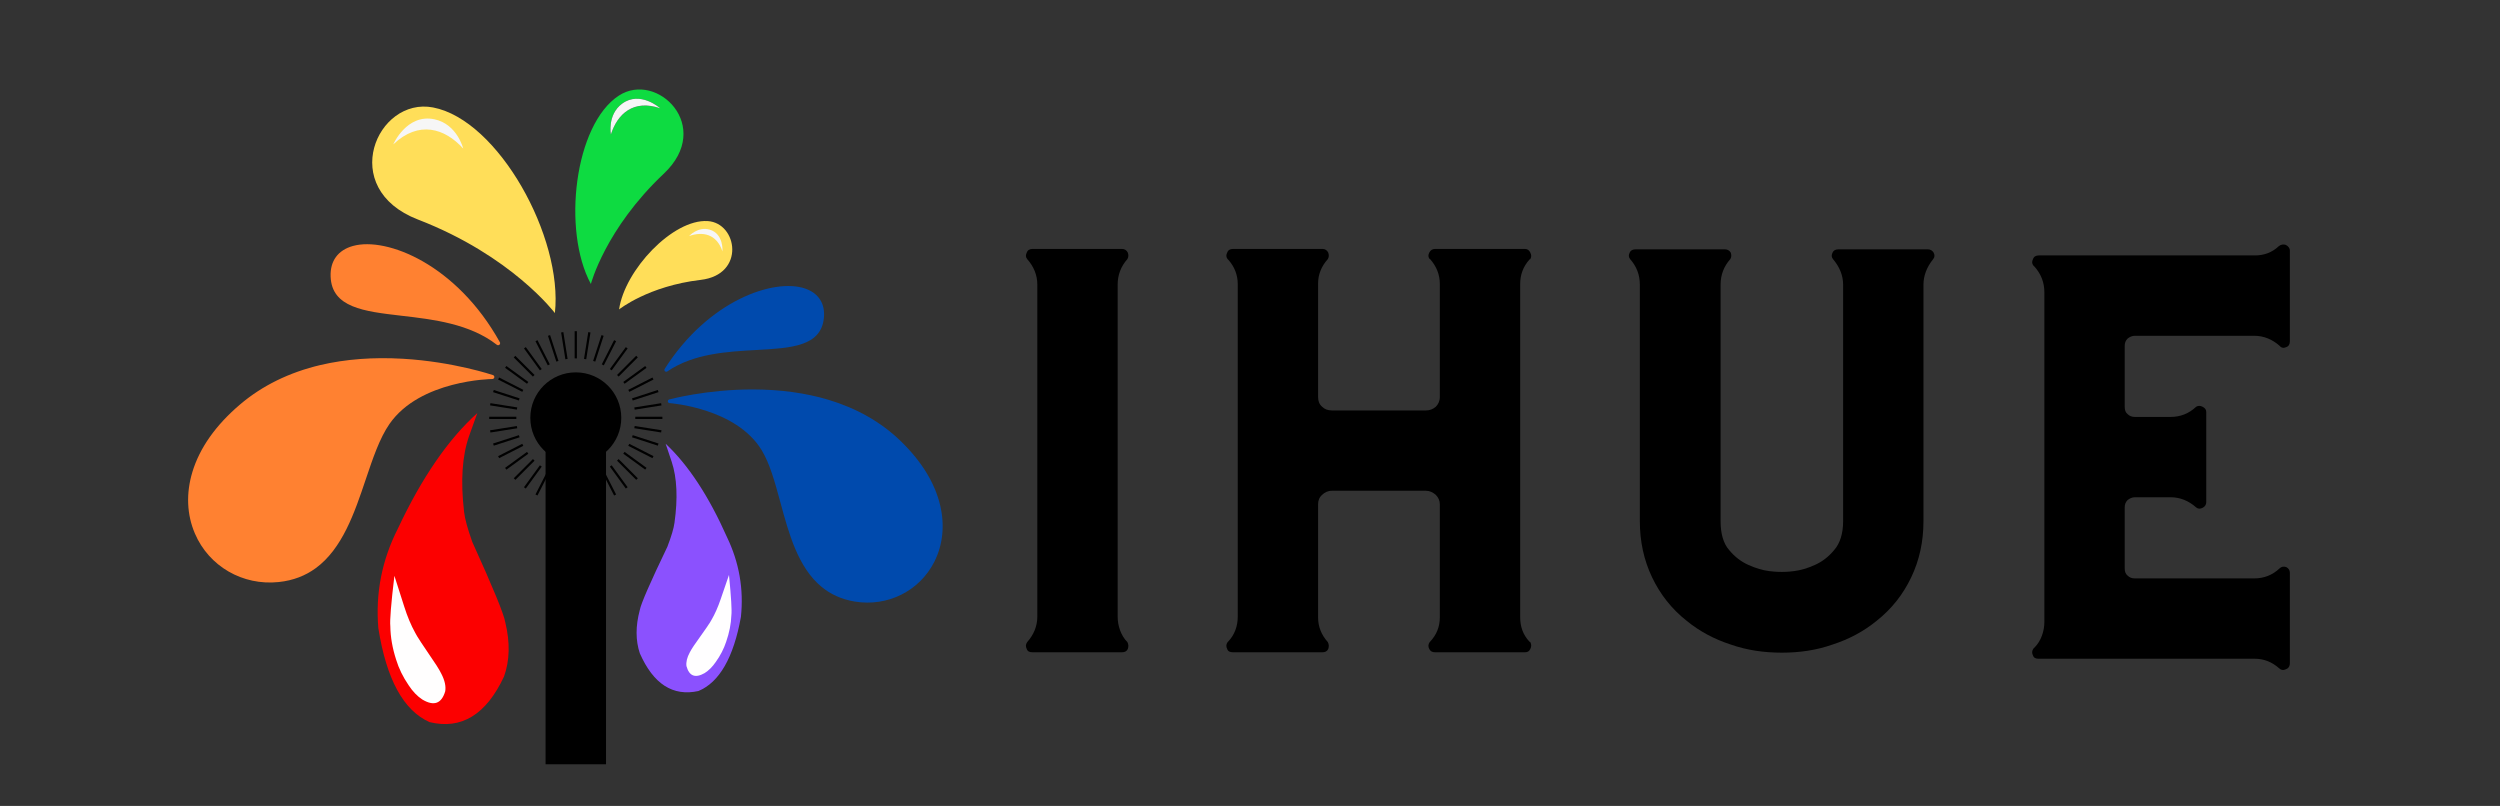 <svg xmlns="http://www.w3.org/2000/svg" xmlns:xlink="http://www.w3.org/1999/xlink" width="1033" zoomAndPan="magnify" viewBox="0 0 774.75 249.75" height="333" preserveAspectRatio="xMidYMid meet" version="1.0"><rect x="0" y="0" width="774.75" height="249.75" fill="#333333" stroke="none"/><defs><g/><clipPath id="1b5ee62592"><path d="M 151.602 102.648 L 205.277 102.648 L 205.277 156.324 L 151.602 156.324 Z M 151.602 102.648 " clip-rule="nonzero"/></clipPath><clipPath id="1176a1902f"><path d="M 169.074 134.871 L 187.805 134.871 L 187.805 236.844 L 169.074 236.844 Z M 169.074 134.871 " clip-rule="nonzero"/></clipPath><clipPath id="e09b1c0621"><path d="M 164.348 115.395 L 192.535 115.395 L 192.535 143.582 L 164.348 143.582 Z M 164.348 115.395 " clip-rule="nonzero"/></clipPath><clipPath id="b17ee8110a"><path d="M 178.441 115.395 C 170.656 115.395 164.348 121.703 164.348 129.488 C 164.348 137.27 170.656 143.582 178.441 143.582 C 186.223 143.582 192.535 137.27 192.535 129.488 C 192.535 121.703 186.223 115.395 178.441 115.395 Z M 178.441 115.395 " clip-rule="nonzero"/></clipPath><clipPath id="13becaf25c"><path d="M 58 110 L 154 110 L 154 181 L 58 181 Z M 58 110 " clip-rule="nonzero"/></clipPath><clipPath id="f3e781cfa2"><path d="M 31.957 130.23 L 126.738 61.559 L 171.211 122.934 L 76.426 191.609 Z M 31.957 130.23 " clip-rule="nonzero"/></clipPath><clipPath id="b4593b21a3"><path d="M 31.957 130.23 L 126.738 61.559 L 171.211 122.934 L 76.426 191.609 Z M 31.957 130.23 " clip-rule="nonzero"/></clipPath><clipPath id="a784a32270"><path d="M 102 75 L 155 75 L 155 107 L 102 107 Z M 102 75 " clip-rule="nonzero"/></clipPath><clipPath id="d5a53fe4df"><path d="M 31.957 130.23 L 126.738 61.559 L 171.211 122.934 L 76.426 191.609 Z M 31.957 130.23 " clip-rule="nonzero"/></clipPath><clipPath id="13fcedf3ec"><path d="M 31.957 130.23 L 126.738 61.559 L 171.211 122.934 L 76.426 191.609 Z M 31.957 130.23 " clip-rule="nonzero"/></clipPath><clipPath id="3c8ce4aec8"><path d="M 206 120 L 293 120 L 293 187 L 206 187 Z M 206 120 " clip-rule="nonzero"/></clipPath><clipPath id="7815ef46fc"><path d="M 234.34 74.973 L 317.719 143.383 L 273.426 197.367 L 190.047 128.961 Z M 234.34 74.973 " clip-rule="nonzero"/></clipPath><clipPath id="d2ab32ad0b"><path d="M 317.664 143.336 L 234.281 74.926 L 189.988 128.914 L 273.371 197.32 Z M 317.664 143.336 " clip-rule="nonzero"/></clipPath><clipPath id="2de89d5c26"><path d="M 205 88 L 256 88 L 256 116 L 205 116 Z M 205 88 " clip-rule="nonzero"/></clipPath><clipPath id="a2f9429cce"><path d="M 234.34 74.973 L 317.719 143.383 L 273.426 197.367 L 190.047 128.961 Z M 234.34 74.973 " clip-rule="nonzero"/></clipPath><clipPath id="5ba0dfe1a8"><path d="M 317.664 143.336 L 234.281 74.926 L 189.988 128.914 L 273.371 197.32 Z M 317.664 143.336 " clip-rule="nonzero"/></clipPath><clipPath id="60e95e08a9"><path d="M 178 27 L 212 27 L 212 89 L 178 89 Z M 178 27 " clip-rule="nonzero"/></clipPath><clipPath id="3b63ebf7a1"><path d="M 101.379 90.105 L 108.965 12.691 L 237.078 25.246 L 229.492 102.656 Z M 101.379 90.105 " clip-rule="nonzero"/></clipPath><clipPath id="5024cb4f8f"><path d="M 101.379 90.105 L 108.965 12.691 L 237.078 25.246 L 229.492 102.656 Z M 101.379 90.105 " clip-rule="nonzero"/></clipPath><clipPath id="469b004f39"><path d="M 115 33 L 227 33 L 227 98 L 115 98 Z M 115 33 " clip-rule="nonzero"/></clipPath><clipPath id="71c163f448"><path d="M 101.379 90.105 L 108.965 12.691 L 237.078 25.246 L 229.492 102.656 Z M 101.379 90.105 " clip-rule="nonzero"/></clipPath><clipPath id="9e119825db"><path d="M 101.379 90.105 L 108.965 12.691 L 237.078 25.246 L 229.492 102.656 Z M 101.379 90.105 " clip-rule="nonzero"/></clipPath><clipPath id="f3cf3483b8"><path d="M 121 30 L 224 30 L 224 78 L 121 78 Z M 121 30 " clip-rule="nonzero"/></clipPath><clipPath id="c2b87b58ba"><path d="M 101.379 90.105 L 108.965 12.691 L 237.078 25.246 L 229.492 102.656 Z M 101.379 90.105 " clip-rule="nonzero"/></clipPath><clipPath id="4083e8de05"><path d="M 101.379 90.105 L 108.965 12.691 L 237.078 25.246 L 229.492 102.656 Z M 101.379 90.105 " clip-rule="nonzero"/></clipPath><clipPath id="f6eaf1ce2d"><path d="M 117 128 L 158 128 L 158 225 L 117 225 Z M 117 128 " clip-rule="nonzero"/></clipPath><clipPath id="ee1a0fc504"><path d="M 101.379 139.527 L 147.926 127.957 L 171.246 221.77 L 124.703 233.34 Z M 101.379 139.527 " clip-rule="nonzero"/></clipPath><clipPath id="1a45cc1872"><path d="M 147.891 127.965 L 101.348 139.535 L 124.668 233.348 L 171.215 221.777 Z M 147.891 127.965 " clip-rule="nonzero"/></clipPath><clipPath id="7b56ceafdb"><path d="M 120 178 L 139 178 L 139 218 L 120 218 Z M 120 178 " clip-rule="nonzero"/></clipPath><clipPath id="b47aad004a"><path d="M 101.379 139.527 L 147.926 127.957 L 171.246 221.77 L 124.703 233.34 Z M 101.379 139.527 " clip-rule="nonzero"/></clipPath><clipPath id="5afef6f1ad"><path d="M 147.891 127.965 L 101.348 139.535 L 124.668 233.348 L 171.215 221.777 Z M 147.891 127.965 " clip-rule="nonzero"/></clipPath><clipPath id="14e3c4f6fb"><path d="M 197 137 L 230 137 L 230 215 L 197 215 Z M 197 137 " clip-rule="nonzero"/></clipPath><clipPath id="dea0a37881"><path d="M 206.309 137.473 L 243.242 147.5 L 223.059 221.844 L 186.125 211.816 Z M 206.309 137.473 " clip-rule="nonzero"/></clipPath><clipPath id="cbdc41e1dd"><path d="M 206.309 137.473 L 243.242 147.5 L 223.059 221.844 L 186.125 211.816 Z M 206.309 137.473 " clip-rule="nonzero"/></clipPath><clipPath id="67d2def018"><path d="M 212 178 L 227 178 L 227 210 L 212 210 Z M 212 178 " clip-rule="nonzero"/></clipPath><clipPath id="d77eebb006"><path d="M 206.309 137.473 L 243.242 147.5 L 223.059 221.844 L 186.125 211.816 Z M 206.309 137.473 " clip-rule="nonzero"/></clipPath><clipPath id="f2eef4bdc3"><path d="M 206.309 137.473 L 243.242 147.5 L 223.059 221.844 L 186.125 211.816 Z M 206.309 137.473 " clip-rule="nonzero"/></clipPath></defs><g clip-path="url(#1b5ee62592)"><path fill="#000000" d="M 178.785 111.059 L 178.082 111.059 L 178.082 102.648 L 178.785 102.648 Z M 175.898 111.223 L 174.582 102.918 L 173.891 103.031 L 175.207 111.34 Z M 173.074 111.852 L 170.477 103.848 L 169.812 104.066 L 172.406 112.066 Z M 170.387 112.91 L 166.566 105.422 L 165.941 105.742 L 169.762 113.23 Z M 167.883 114.367 L 162.949 107.57 L 162.387 107.977 L 167.32 114.777 Z M 165.66 116.207 L 159.703 110.266 L 159.207 110.766 L 165.148 116.707 Z M 163.73 118.367 L 156.93 113.422 L 156.523 113.984 L 163.32 118.93 Z M 162.172 120.809 L 154.68 116.988 L 154.363 117.613 L 161.863 121.434 Z M 161.02 123.453 L 153.02 120.859 L 152.801 121.523 L 160.805 124.121 Z M 160.293 126.254 L 151.984 124.938 L 151.871 125.629 L 160.176 126.945 Z M 160.012 129.141 L 151.602 129.141 L 151.602 129.844 L 160.012 129.844 Z M 160.293 132.719 L 160.176 132.031 L 151.871 133.348 L 151.984 134.035 Z M 161.02 135.52 L 160.805 134.855 L 152.801 137.449 L 153.02 138.113 Z M 162.172 138.164 L 161.852 137.539 L 154.363 141.359 L 154.68 141.984 Z M 163.73 140.605 L 163.32 140.043 L 156.523 144.988 L 156.93 145.551 Z M 165.66 142.766 L 165.16 142.266 L 159.219 148.211 L 159.719 148.707 Z M 167.883 144.605 L 167.32 144.195 L 162.375 150.996 L 162.938 151.406 Z M 170.387 146.062 L 169.762 145.742 L 165.941 153.234 L 166.566 153.551 Z M 173.074 147.125 L 172.406 146.906 L 169.812 154.906 L 170.477 155.125 Z M 175.898 147.75 L 175.207 147.637 L 173.891 155.941 L 174.582 156.059 Z M 178.785 147.918 L 178.082 147.918 L 178.082 156.324 L 178.785 156.324 Z M 182.988 155.941 L 181.672 147.637 L 180.984 147.75 L 182.301 156.059 Z M 187.066 154.906 L 184.473 146.906 L 183.809 147.125 L 186.402 155.125 Z M 190.938 153.246 L 187.117 145.758 L 186.492 146.074 L 190.312 153.566 Z M 194.504 150.996 L 189.559 144.195 L 188.996 144.605 L 193.941 151.406 Z M 197.66 148.223 L 191.719 142.266 L 191.219 142.766 L 197.164 148.707 Z M 200.359 144.977 L 193.559 140.031 L 193.148 140.594 L 199.949 145.539 Z M 202.52 141.359 L 195.016 137.539 L 194.695 138.164 L 202.188 141.984 Z M 204.078 137.449 L 196.078 134.855 L 195.859 135.52 L 203.859 138.113 Z M 204.996 133.332 L 196.691 132.016 L 196.574 132.707 L 204.883 134.023 Z M 205.277 129.141 L 196.871 129.141 L 196.871 129.844 L 205.277 129.844 Z M 204.996 125.641 L 204.883 124.949 L 196.574 126.266 L 196.691 126.957 Z M 204.078 121.523 L 203.859 120.859 L 195.859 123.453 L 196.078 124.121 Z M 202.52 117.613 L 202.199 116.988 L 194.711 120.809 L 195.027 121.434 Z M 200.359 113.996 L 199.949 113.434 L 193.152 118.367 L 193.559 118.93 Z M 197.66 110.75 L 197.164 110.254 L 191.219 116.207 L 191.719 116.707 Z M 194.504 107.977 L 193.941 107.57 L 188.996 114.367 L 189.559 114.777 Z M 190.938 105.727 L 190.312 105.41 L 186.492 112.91 L 187.117 113.23 Z M 187.066 104.066 L 186.402 103.848 L 183.809 111.852 L 184.473 112.066 Z M 182.988 103.031 L 182.301 102.918 L 180.984 111.223 L 181.672 111.34 Z M 182.988 103.031 " fill-opacity="1" fill-rule="nonzero"/></g><g clip-path="url(#1176a1902f)"><path fill="#000000" d="M 169.074 134.871 L 187.805 134.871 L 187.805 236.867 L 169.074 236.867 Z M 169.074 134.871 " fill-opacity="1" fill-rule="nonzero"/></g><g clip-path="url(#e09b1c0621)"><g clip-path="url(#b17ee8110a)"><path fill="#000000" d="M 164.348 115.395 L 192.535 115.395 L 192.535 143.582 L 164.348 143.582 Z M 164.348 115.395 " fill-opacity="1" fill-rule="nonzero"/></g></g><g clip-path="url(#13becaf25c)"><g clip-path="url(#f3e781cfa2)"><g clip-path="url(#b4593b21a3)"><path fill="#ff8131" d="M 153.191 116.934 C 153.238 116.629 153.066 116.34 152.777 116.238 C 152.656 116.199 140.523 112.098 124.891 111.18 C 115.703 110.641 107.109 111.293 99.355 113.109 C 89.641 115.391 81.227 119.523 74.34 125.391 C 66.82 131.801 61.863 138.84 59.609 146.312 C 57.621 152.91 57.895 159.496 60.406 165.352 C 64.762 175.512 75.199 181.551 86.375 180.375 C 90.949 179.895 94.672 178.375 97.77 176.129 C 106.098 170.094 109.887 158.836 113.34 148.582 C 115.555 142 117.645 135.789 120.703 131.383 C 130.184 117.727 152.355 117.457 152.578 117.457 C 152.883 117.453 153.141 117.234 153.191 116.934 Z M 153.191 116.934 " fill-opacity="1" fill-rule="nonzero"/></g></g></g><g clip-path="url(#a784a32270)"><g clip-path="url(#d5a53fe4df)"><g clip-path="url(#13fcedf3ec)"><path fill="#ff8131" d="M 109.383 76.223 C 104.75 77.508 102.289 80.859 102.457 85.664 C 102.785 95.336 112.789 96.496 124.371 97.844 C 134.285 98.992 145.527 100.297 153.98 106.855 C 154.203 107.027 154.508 107.027 154.73 106.867 C 154.746 106.859 154.762 106.848 154.77 106.836 C 154.996 106.641 155.055 106.316 154.91 106.059 C 141.598 82.047 119.914 73.305 109.383 76.223 Z M 109.383 76.223 " fill-opacity="1" fill-rule="nonzero"/></g></g></g><g clip-path="url(#3c8ce4aec8)"><g clip-path="url(#7815ef46fc)"><g clip-path="url(#d2ab32ad0b)"><path fill="#004aad" d="M 206.965 124.41 C 206.938 124.129 207.113 123.871 207.383 123.793 C 207.496 123.766 218.875 120.668 233.293 120.688 C 241.77 120.699 249.633 121.773 256.66 123.871 C 265.461 126.504 272.969 130.77 278.973 136.543 C 285.531 142.852 289.695 149.594 291.355 156.586 C 292.82 162.762 292.203 168.801 289.574 174.043 C 285.004 183.141 275.078 188.113 264.871 186.418 C 260.695 185.723 257.355 184.121 254.633 181.883 C 247.312 175.875 244.453 165.32 241.848 155.703 C 240.176 149.531 238.594 143.703 236.027 139.488 C 228.07 126.41 207.703 124.938 207.5 124.926 C 207.219 124.906 206.992 124.691 206.965 124.41 Z M 206.965 124.41 " fill-opacity="1" fill-rule="nonzero"/></g></g></g><g clip-path="url(#2de89d5c26)"><g clip-path="url(#a2f9429cce)"><g clip-path="url(#5ba0dfe1a8)"><path fill="#004aad" d="M 249.484 89.414 C 253.672 90.852 255.746 94.066 255.328 98.473 C 254.488 107.344 245.23 107.859 234.508 108.457 C 225.332 108.965 214.93 109.543 206.797 115.102 C 206.582 115.25 206.301 115.234 206.105 115.074 C 206.094 115.062 206.078 115.051 206.07 115.043 C 205.875 114.852 205.836 114.547 205.984 114.32 C 219.551 92.988 239.961 86.148 249.484 89.414 Z M 249.484 89.414 " fill-opacity="1" fill-rule="nonzero"/></g></g></g><g clip-path="url(#60e95e08a9)"><g clip-path="url(#3b63ebf7a1)"><g clip-path="url(#5024cb4f8f)"><path fill="#0edb41" d="M 191.789 29.625 C 178.012 38.59 174.152 71.484 183.113 88.004 C 183.113 88.004 187.594 70.898 205.699 53.84 C 221.25 39.191 203.617 21.93 191.789 29.625 Z M 204.602 33.562 C 196.359 30.723 191.355 35.238 189.309 41.691 C 189.309 41.691 188.168 35.57 192.754 32.156 C 198.398 27.961 204.602 33.562 204.602 33.562 Z M 204.602 33.562 " fill-opacity="1" fill-rule="nonzero"/></g></g></g><g clip-path="url(#469b004f39)"><g clip-path="url(#71c163f448)"><g clip-path="url(#9e119825db)"><path fill="#ffde59" d="M 191.852 95.891 C 191.852 95.891 200.918 88.629 217.152 86.734 C 231.094 85.105 228.566 69.09 219.312 68.512 C 208.535 67.836 193.602 83.668 191.852 95.891 Z M 129.516 68.031 C 158.648 79.266 171.961 97.02 171.961 97.02 C 174.543 73.574 154.457 37.18 134.199 33.297 C 116.809 29.965 104.504 58.383 129.516 68.031 Z M 129.516 68.031 " fill-opacity="1" fill-rule="nonzero"/></g></g></g><g clip-path="url(#f3cf3483b8)"><g clip-path="url(#c2b87b58ba)"><g clip-path="url(#4083e8de05)"><path fill="#f6f6f6" d="M 192.754 32.156 C 188.168 35.57 189.309 41.691 189.309 41.691 C 191.355 35.238 196.359 30.723 204.602 33.562 C 204.602 33.562 198.398 27.961 192.754 32.156 Z M 121.867 44.754 C 129.797 37.215 137.867 39.758 143.566 46.059 C 143.566 46.059 141.68 38.473 134.664 36.973 C 126.031 35.125 121.867 44.754 121.867 44.754 Z M 213.547 73.16 C 217.734 71.656 222.09 72.469 223.891 77.906 C 223.891 77.906 224.344 72.434 219.902 71.16 C 216.289 70.121 213.547 73.16 213.547 73.16 Z M 213.547 73.16 " fill-opacity="1" fill-rule="nonzero"/></g></g></g><g clip-path="url(#f6eaf1ce2d)"><g clip-path="url(#ee1a0fc504)"><g clip-path="url(#1a45cc1872)"><path fill="#fd0000" d="M 147.918 128.02 C 138.93 136.09 130.727 148.012 123.312 163.789 C 118.359 173.539 116.336 183.828 117.246 194.656 C 119.75 210.492 125.043 220.203 133.117 223.781 C 142.98 226.184 150.672 221.473 156.199 209.645 C 157.973 204.688 158.102 199.094 156.59 192.867 C 156.191 190.383 152.785 182.086 146.375 167.977 C 144.91 163.883 144.059 160.77 143.824 158.648 C 142.695 149.074 143.223 141.195 145.406 135.012 Z M 147.918 128.02 " fill-opacity="0.996" fill-rule="nonzero"/></g></g></g><g clip-path="url(#7b56ceafdb)"><g clip-path="url(#b47aad004a)"><g clip-path="url(#5afef6f1ad)"><path fill="#ffffff" d="M 122.227 178.453 C 121.191 187.094 120.77 192.297 120.961 194.066 C 121.004 197.414 121.609 200.875 122.77 204.457 C 123.594 207.156 124.879 209.781 126.621 212.34 C 127.895 214.281 129.312 215.762 130.867 216.773 C 134.473 218.93 136.844 218.074 137.98 214.207 C 138.223 212.648 137.836 210.879 136.82 208.895 C 136.461 208.145 135.945 207.25 135.277 206.207 C 131.121 200.113 128.922 196.746 128.68 196.109 C 127.383 193.785 126.246 191.07 125.262 187.961 Z M 122.227 178.453 " fill-opacity="0.996" fill-rule="nonzero"/></g></g></g><g clip-path="url(#14e3c4f6fb)"><g clip-path="url(#dea0a37881)"><g clip-path="url(#cbdc41e1dd)"><path fill="#8c52ff" d="M 206.285 137.52 C 213.316 144.109 219.652 153.758 225.297 166.465 C 229.078 174.328 230.516 182.566 229.609 191.188 C 227.34 203.773 222.953 211.426 216.453 214.145 C 208.543 215.891 202.488 212 198.285 202.473 C 196.953 198.488 196.945 194.027 198.262 189.086 C 198.621 187.109 201.477 180.551 206.832 169.41 C 208.07 166.172 208.801 163.703 209.023 162.016 C 210.09 154.398 209.805 148.105 208.168 143.137 Z M 206.285 137.52 " fill-opacity="0.996" fill-rule="nonzero"/></g></g></g><g clip-path="url(#67d2def018)"><g clip-path="url(#d77eebb006)"><g clip-path="url(#f2eef4bdc3)"><path fill="#ffffff" d="M 225.914 178.18 C 226.59 185.09 226.836 189.246 226.652 190.652 C 226.562 193.32 226.02 196.074 225.031 198.906 C 224.328 201.047 223.262 203.121 221.828 205.129 C 220.777 206.656 219.625 207.812 218.363 208.594 C 215.453 210.25 213.574 209.527 212.734 206.422 C 212.57 205.176 212.91 203.77 213.75 202.207 C 214.051 201.613 214.477 200.91 215.027 200.09 C 218.449 195.301 220.262 192.652 220.465 192.148 C 221.535 190.32 222.492 188.172 223.328 185.711 Z M 225.914 178.18 " fill-opacity="0.996" fill-rule="nonzero"/></g></g></g><g fill="#000000" fill-opacity="1"><g transform="translate(302.856, 202.135)"><g><path d="M 43.508 -11.066 L 43.508 -113.922 C 43.508 -116.941 44.512 -119.582 46.523 -121.844 C 46.902 -122.473 46.902 -123.102 46.652 -123.855 C 46.273 -124.613 45.645 -124.988 44.891 -124.988 L 17.102 -124.988 C 16.223 -124.988 15.594 -124.613 15.34 -123.855 C 14.965 -123.102 14.965 -122.473 15.465 -121.844 C 17.477 -119.582 18.609 -116.941 18.609 -113.922 L 18.609 -11.066 C 18.609 -8.047 17.477 -5.406 15.465 -3.145 C 14.965 -2.391 14.965 -1.762 15.34 -1.008 C 15.594 -0.25 16.223 0 17.102 0 L 44.891 0 C 45.645 0 46.273 -0.25 46.652 -1.008 C 46.902 -1.762 46.902 -2.391 46.523 -3.145 C 45.52 -4.148 44.766 -5.406 44.262 -6.789 C 43.758 -8.172 43.508 -9.555 43.508 -11.066 Z M 43.508 -11.066 "/></g></g></g><g fill="#000000" fill-opacity="1"><g transform="translate(364.971, 202.135)"><g><path d="M 109.27 -3.145 L 109.02 -3.27 C 107.008 -5.406 106.129 -7.922 106.129 -10.941 L 106.129 -114.051 C 106.129 -116.941 107.008 -119.457 109.02 -121.719 L 109.27 -121.844 C 109.648 -122.473 109.648 -123.102 109.27 -123.855 C 108.895 -124.613 108.391 -124.988 107.637 -124.988 L 79.723 -124.988 C 78.965 -124.988 78.34 -124.613 77.961 -123.855 C 77.582 -123.102 77.582 -122.473 78.086 -121.844 L 78.211 -121.844 C 80.223 -119.582 81.23 -116.941 81.23 -114.176 L 81.23 -79.094 C 81.23 -77.836 80.727 -76.828 79.973 -76.074 C 79.094 -75.32 78.086 -74.941 76.953 -74.941 L 47.781 -74.941 C 46.523 -74.941 45.52 -75.32 44.766 -76.074 C 43.883 -76.828 43.508 -77.836 43.508 -79.094 L 43.508 -114.301 C 43.508 -117.066 44.512 -119.582 46.523 -121.844 C 46.902 -122.473 46.902 -123.102 46.652 -123.855 C 46.273 -124.613 45.645 -124.988 44.891 -124.988 L 17.102 -124.988 C 16.223 -124.988 15.594 -124.613 15.34 -123.855 C 14.965 -123.102 14.965 -122.473 15.465 -121.844 L 15.719 -121.594 C 17.605 -119.457 18.609 -116.941 18.609 -114.051 L 18.609 -11.066 C 18.609 -8.047 17.605 -5.406 15.719 -3.395 L 15.465 -3.145 C 14.965 -2.391 14.965 -1.762 15.34 -1.008 C 15.594 -0.25 16.223 0 17.102 0 L 44.891 0 C 45.645 0 46.273 -0.25 46.652 -1.008 C 46.902 -1.762 46.902 -2.391 46.523 -3.145 C 44.512 -5.406 43.508 -7.922 43.508 -10.812 L 43.508 -45.895 C 43.508 -47.027 43.883 -48.035 44.766 -48.789 C 45.52 -49.543 46.523 -50.047 47.781 -50.047 L 76.953 -50.047 C 78.086 -50.047 79.094 -49.543 79.973 -48.789 C 80.727 -48.035 81.23 -47.027 81.23 -45.895 L 81.23 -10.812 C 81.23 -7.922 80.223 -5.406 78.211 -3.27 L 78.086 -3.145 C 77.582 -2.391 77.582 -1.762 77.961 -1.008 C 78.34 -0.25 78.965 0 79.723 0 L 107.637 0 C 108.391 0 108.895 -0.25 109.27 -1.008 C 109.648 -1.762 109.648 -2.391 109.27 -3.145 Z M 109.27 -3.145 "/></g></g></g><g fill="#000000" fill-opacity="1"><g transform="translate(489.704, 202.135)"><g><path d="M 107.762 -124.863 L 79.973 -124.863 C 79.094 -124.863 78.465 -124.484 78.211 -123.855 C 77.836 -123.102 77.836 -122.473 78.34 -121.844 C 80.352 -119.457 81.48 -116.816 81.48 -113.922 L 81.48 -40.613 C 81.48 -36.719 80.477 -33.699 78.715 -31.688 C 76.953 -29.551 74.941 -28.039 72.68 -27.035 C 70.418 -26.027 68.277 -25.398 66.266 -25.148 C 64.254 -24.898 62.996 -24.898 62.496 -24.898 C 61.992 -24.898 60.609 -24.898 58.598 -25.148 C 56.586 -25.398 54.445 -26.027 52.184 -27.035 C 49.922 -28.039 47.906 -29.551 46.148 -31.688 C 44.387 -33.699 43.508 -36.719 43.508 -40.613 L 43.508 -113.922 C 43.508 -116.941 44.512 -119.582 46.523 -121.844 C 46.902 -122.473 46.902 -123.102 46.652 -123.855 C 46.273 -124.484 45.645 -124.863 44.891 -124.863 L 17.102 -124.863 C 16.223 -124.863 15.594 -124.484 15.34 -123.855 C 14.965 -123.102 14.965 -122.473 15.465 -121.844 C 17.477 -119.582 18.484 -116.941 18.484 -113.922 L 18.484 -40.613 C 18.484 -34.328 19.742 -28.543 22.258 -23.262 C 24.77 -17.98 28.293 -13.453 33.07 -9.684 C 37.094 -6.414 41.621 -4.023 46.652 -2.391 C 51.68 -0.629 56.961 0.125 62.496 0.125 C 68.027 0.125 73.184 -0.629 78.211 -2.391 C 83.242 -4.023 87.77 -6.414 91.793 -9.684 C 96.57 -13.453 100.09 -17.98 102.605 -23.262 C 105.121 -28.543 106.379 -34.328 106.379 -40.613 L 106.379 -113.922 C 106.379 -116.691 107.383 -119.332 109.395 -121.844 C 109.898 -122.473 109.898 -123.102 109.523 -123.855 C 109.145 -124.484 108.516 -124.863 107.762 -124.863 Z M 107.762 -124.863 "/></g></g></g><g fill="#000000" fill-opacity="1"><g transform="translate(614.689, 202.135)"><g><path d="M 91.539 -125.867 C 89.402 -123.855 86.887 -122.977 84.121 -122.977 L 17.102 -122.977 C 16.223 -122.977 15.594 -122.598 15.34 -121.844 C 14.965 -121.09 14.965 -120.461 15.465 -119.832 L 15.844 -119.457 C 17.855 -117.191 18.863 -114.551 18.863 -111.535 L 18.863 -9.43 C 18.863 -7.922 18.609 -6.539 18.105 -5.156 C 17.605 -3.773 16.848 -2.516 15.844 -1.508 L 15.465 -1.133 C 14.965 -0.379 14.965 0.25 15.34 1.008 C 15.594 1.762 16.223 2.012 17.102 2.012 L 84.121 2.012 C 86.887 2.012 89.402 3.02 91.539 4.902 C 92.168 5.531 92.926 5.66 93.68 5.281 C 94.434 5.031 94.938 4.402 94.938 3.395 L 94.938 -24.645 C 94.938 -25.398 94.559 -26.027 93.805 -26.406 C 93.051 -26.656 92.297 -26.531 91.793 -26.027 C 89.527 -23.891 86.887 -22.887 83.871 -22.887 L 46.902 -22.887 C 46.023 -22.887 45.266 -23.137 44.641 -23.766 C 44.012 -24.27 43.758 -25.023 43.758 -26.027 L 43.758 -44.891 C 43.758 -45.77 44.012 -46.523 44.641 -47.152 C 45.266 -47.656 46.023 -48.035 46.902 -48.035 L 57.969 -48.035 C 60.984 -48.035 63.625 -46.902 65.891 -44.891 C 66.52 -44.387 67.148 -44.387 67.902 -44.766 C 68.656 -45.141 69.031 -45.77 69.031 -46.523 L 69.031 -74.441 C 69.031 -75.195 68.656 -75.699 67.902 -76.074 C 67.148 -76.453 66.52 -76.453 65.891 -76.074 C 63.625 -73.938 60.984 -72.93 57.969 -72.93 L 46.902 -72.93 C 46.023 -72.93 45.266 -73.184 44.641 -73.812 C 44.012 -74.312 43.758 -75.07 43.758 -76.074 L 43.758 -94.938 C 43.758 -95.816 44.012 -96.57 44.641 -97.199 C 45.266 -97.703 46.023 -98.078 46.902 -98.078 L 83.871 -98.078 C 86.887 -98.078 89.527 -96.949 91.793 -94.938 C 92.297 -94.309 93.051 -94.18 93.805 -94.559 C 94.559 -94.809 94.938 -95.438 94.938 -96.32 L 94.938 -124.484 C 94.938 -125.238 94.434 -125.867 93.68 -126.246 C 92.926 -126.496 92.168 -126.371 91.539 -125.867 Z M 91.539 -125.867 "/></g></g></g></svg>